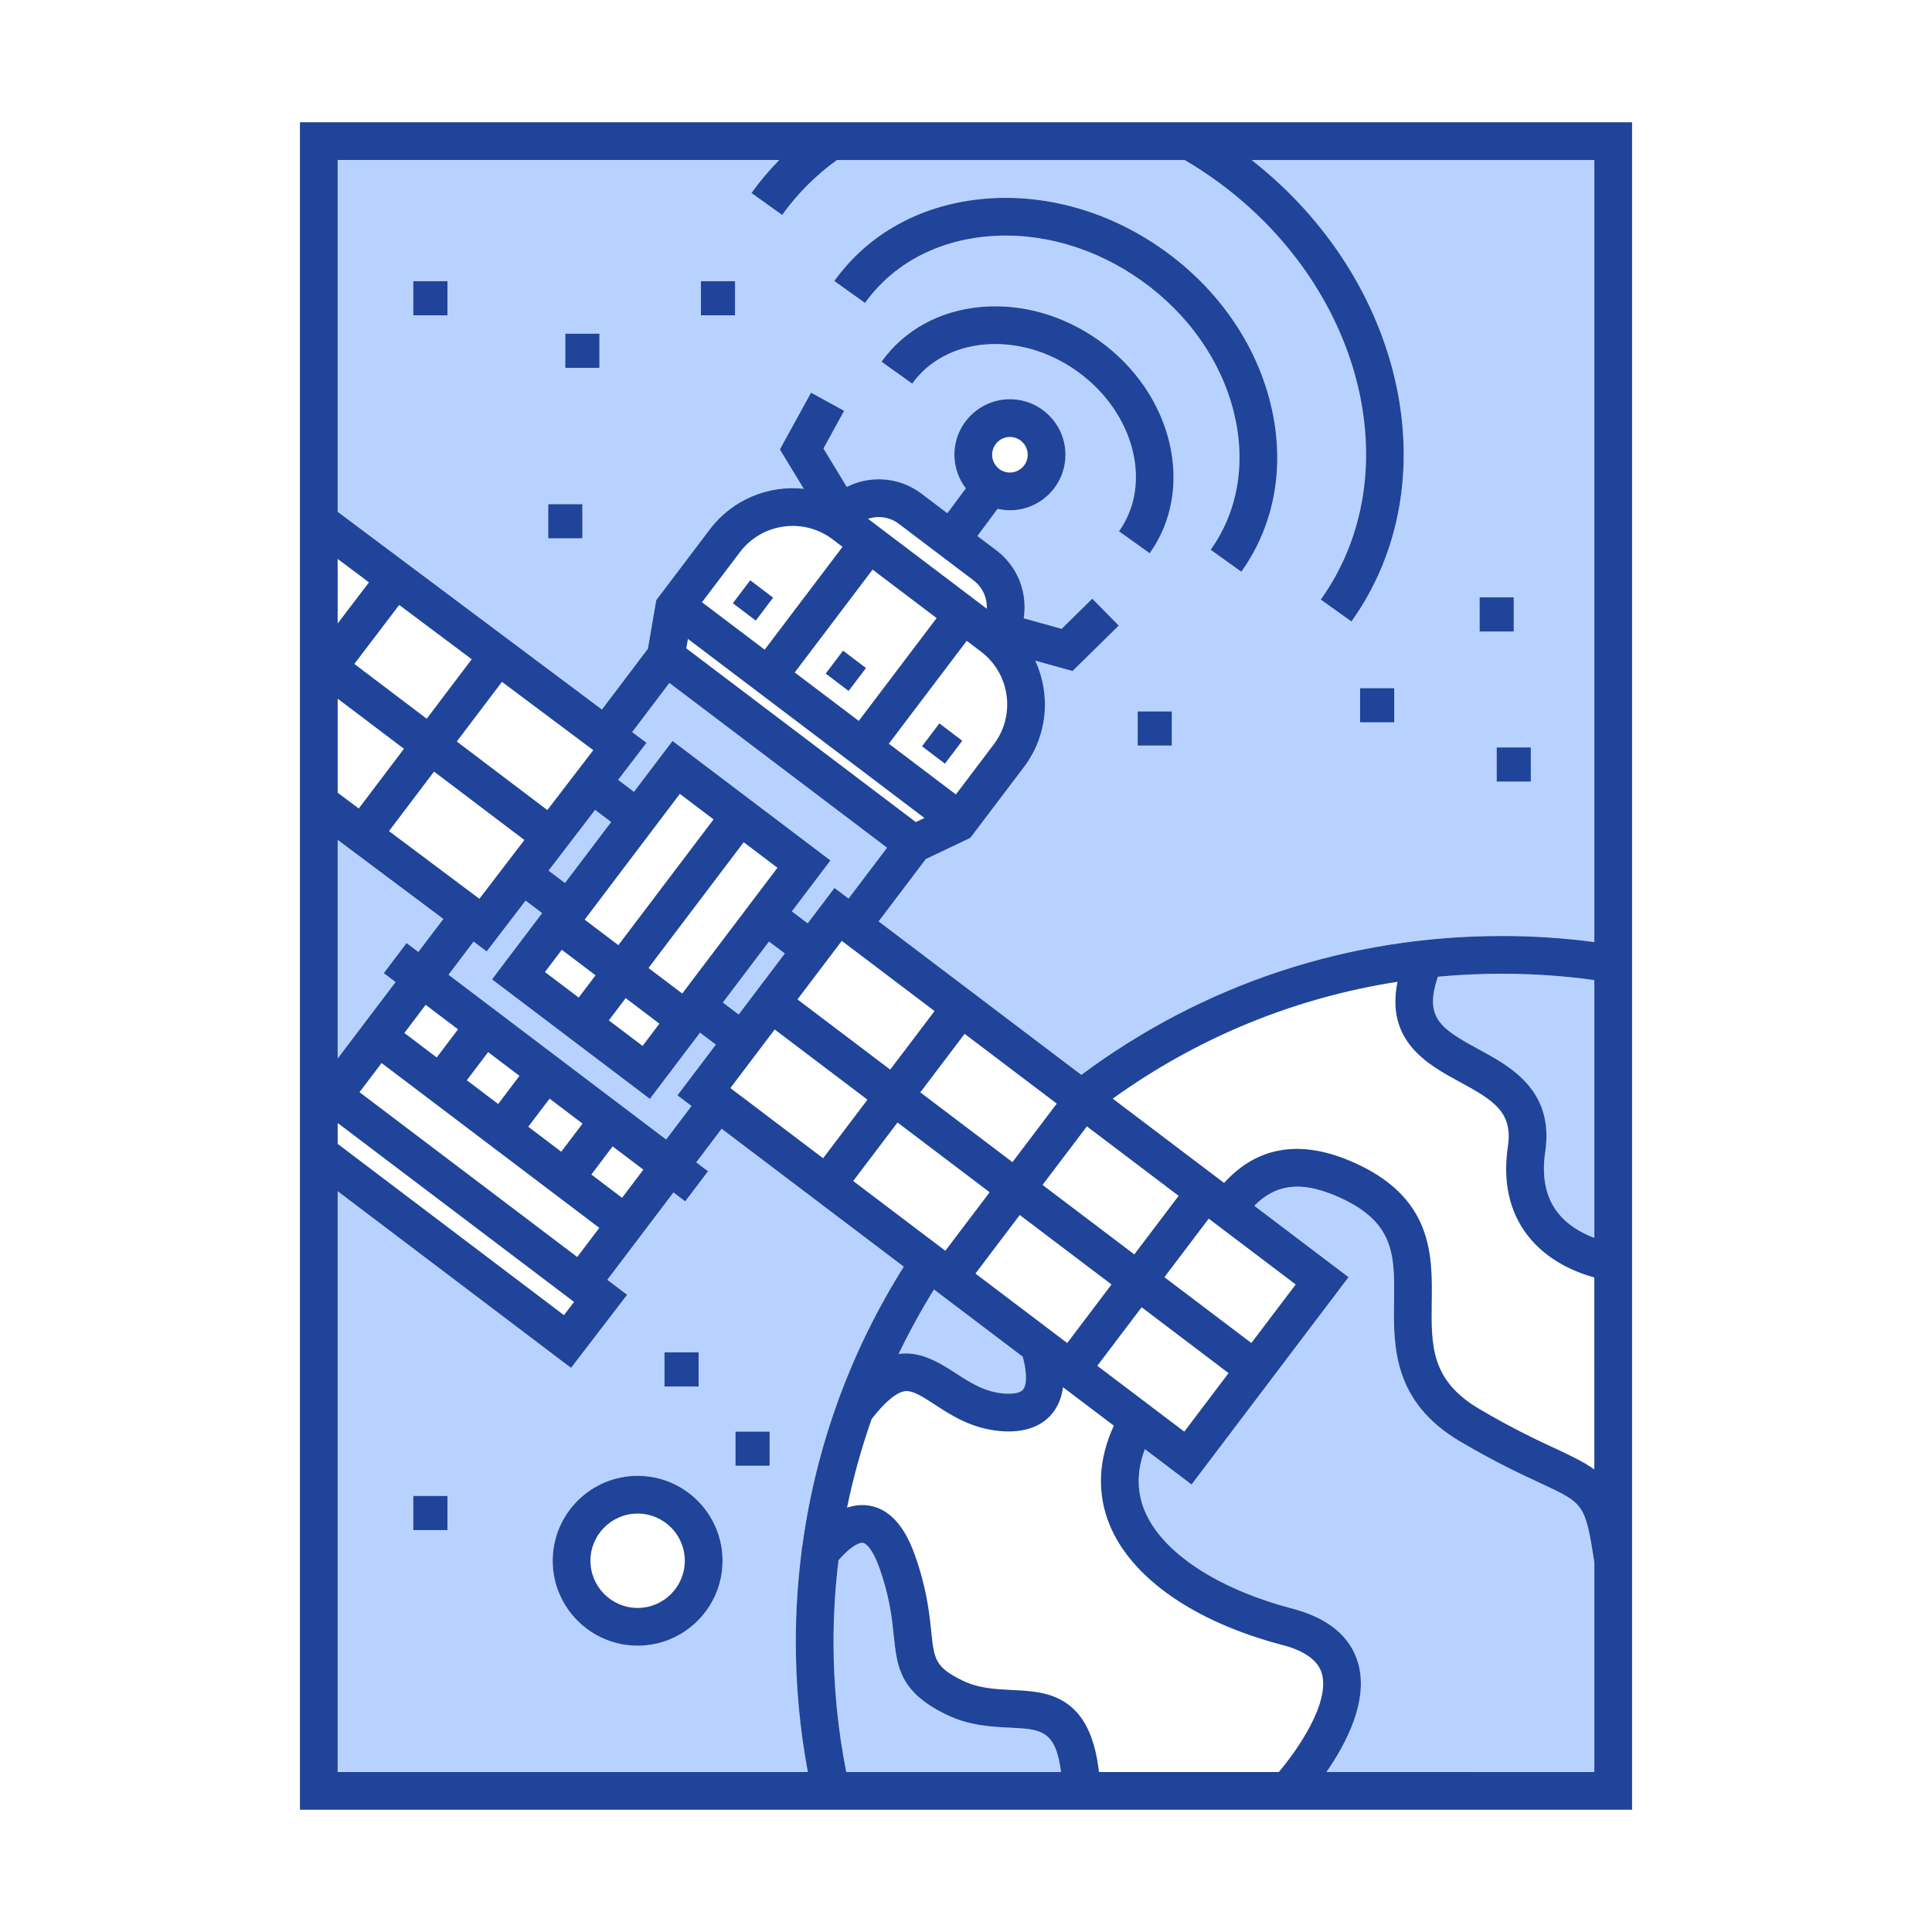 <?xml version="1.0" ?><!DOCTYPE svg  PUBLIC '-//W3C//DTD SVG 1.1//EN'  'http://www.w3.org/Graphics/SVG/1.1/DTD/svg11.dtd'><svg enable-background="new 0 0 512 512" height="512px" id="Satellite" version="1.1" viewBox="0 0 512 512" width="512px" xml:space="preserve" xmlns="http://www.w3.org/2000/svg" xmlns:xlink="http://www.w3.org/1999/xlink"><path d="M177.005,173.72l-63.51,84.2l63.55,47.931l63.51-84.201L177.005,173.72z M180.805,263.31l-8.96-6.779  l25.24-33.341l8.96,6.78L180.805,263.31z M165.815,264.5l8.949,6.78l-4.47,5.91l-8.96-6.771L165.815,264.5z M154.925,243.72  l25.24-33.35l8.95,6.779l-25.24,33.34L154.925,243.72z M148.885,251.69l8.95,6.779l-4.47,5.91l-8.96-6.779L148.885,251.69z" fill="#B8D2FF"/><path d="M253.138,363.815c3.797,2.481,7.723,5.047,12.823,5.473c1.551,0.129,4.287,0.156,5.217-1.112  c1.179-1.608,0.747-5.476-0.152-8.646l-23.506-17.795c-3.449,5.541-6.576,11.245-9.372,17.09  C243.418,358.032,248.196,360.587,253.138,363.815z" fill="#B8D2FF"/><path d="M250.636,454.323c-12.229-6.017-12.921-12.604-13.794-20.944c-0.481-4.593-1.08-10.31-3.866-18.073  c-1.758-4.896-3.532-6.352-4.304-6.438c-1.522-0.162-4.206,1.986-6.454,4.619c-0.871,7.145-1.318,14.372-1.318,21.65  c0,11.601,1.136,23.172,3.362,34.461h56.928c-1.443-11.148-5.313-11.344-13.518-11.744  C262.795,457.616,256.726,457.319,250.636,454.323z" fill="#B8D2FF"/><path d="M412.684,321.192c2.729,3.578,6.637,5.665,9.836,6.856v-68.307c-8.056-1.121-16.287-1.694-24.53-1.694  c-5.692,0-11.337,0.273-16.927,0.797c-3.684,10.825,0.631,13.713,10.696,19.165c8.512,4.609,20.168,10.922,17.747,27.237  C408.534,311.789,409.604,317.153,412.684,321.192z" fill="#B8D2FF"/><path d="M422.52,469.599v-55.593c-2.404-15.418-2.715-15.57-14.075-20.841c-5.047-2.343-11.96-5.55-21.421-11.117  c-17.939-10.551-17.748-25.307-17.594-37.163c0.162-12.439,0.279-21.427-15.705-28.092c-9.088-3.79-15.689-2.987-21.316,2.762  l24.971,18.904l-41.6,54.951l-12.373-9.367c-2.16,5.692-2.195,11.153-0.077,16.288c4.548,11.021,19.164,20.723,39.099,25.951  c9.551,2.504,15.43,7.358,17.475,14.43c2.863,9.893-3.084,21.279-8.374,28.887H422.52z" fill="#B8D2FF"/><path d="M358.148,164.703l-8.139-5.811c23.797-33.328,11.147-83.3-28.196-111.396  c-2.558-1.827-5.208-3.533-7.888-5.099h-92.125c-5.62,4.063-10.504,8.95-14.512,14.565l-8.139-5.811  c2.226-3.119,4.694-6.034,7.365-8.755H89.489v93.236l70.023,52.39l12.194-16.108l2.212-12.881l14.2-18.757  c6.035-7.972,15.601-11.728,24.886-10.744l-6.331-10.42l8.265-15.053l8.766,4.813l-5.483,9.987l6.181,10.173  c1.821-0.91,3.789-1.544,5.865-1.831c4.992-0.69,9.956,0.604,13.974,3.646l6.815,5.159l4.898-6.59  c-1.891-2.476-3.027-5.557-3.027-8.904c0-8.112,6.6-14.712,14.712-14.712c8.111,0,14.711,6.6,14.711,14.712  s-6.6,14.712-14.711,14.712c-1.123,0-2.211-0.138-3.262-0.377l-5.348,7.195l5.011,3.794c4.019,3.042,6.612,7.467,7.302,12.46  c0.26,1.872,0.238,3.74-0.049,5.556l10.053,2.794l8.123-7.987l7.012,7.131l-12.245,12.039l-9.874-2.745  c4.132,8.938,3.336,19.816-3.012,28.201l-14.199,18.758l-11.804,5.626l-12.5,16.513l53.714,40.663  c32.387-24.088,70.828-36.799,111.429-36.799c8.235,0,16.459,0.547,24.53,1.607V42.398h-90.832  C372.279,74.192,384.296,128.083,358.148,164.703z M118.578,83.566h-9.047V74.52h9.047V83.566z M154.332,142.661h-9.047v-9.046  h9.047V142.661z M158.855,97.479h-9.047v-9.047h9.047V97.479z M194.802,83.566h-9.047V74.52h9.047V83.566z M310.547,197.585H301.5  v-9.047h9.047V197.585z M304.682,146.614l-8.137-5.812c8.994-12.595,4.021-31.617-11.086-42.406  c-7.437-5.311-16.15-7.83-24.536-7.097c-8.094,0.708-14.902,4.391-19.172,10.37l-8.138-5.812  c5.996-8.396,15.385-13.554,26.438-14.521c10.754-0.944,21.846,2.227,31.22,8.921C310.864,104.252,316.881,129.533,304.682,146.614z   M328.965,151.512l-8.137-5.812c7.271-10.182,9.453-23.134,6.145-36.473c-3.379-13.624-12.042-25.984-24.393-34.805  c-12.35-8.82-26.849-13-40.837-11.78c-13.69,1.199-25.233,7.466-32.505,17.647l-8.138-5.812  c8.997-12.599,23.122-20.34,39.771-21.798c16.357-1.429,33.231,3.4,47.521,13.604c14.287,10.204,24.334,24.6,28.285,40.535  C340.703,123.042,337.963,138.913,328.965,151.512z M369.488,191.42h-9.047v-9.047h9.047V191.42z M405.684,207.127h-9.047v-9.047  h9.047V207.127z M392.113,158.307h9.047v9.047h-9.047V158.307z" fill="#B8D2FF"/><polygon fill="#B8D2FF" points="89.489,280.522 104.832,260.255 101.711,257.892 107.747,249.919 110.868,252.282 117.495,243.528   89.489,222.571 "/><path d="M89.489,469.599h124.593c-2.105-11.312-3.183-22.873-3.183-34.461c0-7.982,0.505-15.908,1.497-23.738  l0.256-1.905c3.596-26.214,12.696-51.309,26.863-73.819l-48.269-36.541l-6.736,8.898l3.124,2.365l-6.037,7.973l-3.122-2.365  l-17.526,23.15l5.25,3.975l-14.859,19.367l-61.851-46.814V469.599z M194.908,379.39h9.047v9.047h-9.047V379.39z M176.093,358.394  h9.047v9.047h-9.047V358.394z M168.977,391.113c12.408,0,22.504,10.095,22.504,22.503s-10.096,22.504-22.504,22.504  s-22.504-10.096-22.504-22.504S156.568,391.113,168.977,391.113z M109.531,396.442h9.047v9.047h-9.047V396.442z" fill="#B8D2FF"/><path d="M79.485,32.399v447.201h353.029V32.399H79.485z M89.485,148.12l8.3,6.21l-8.3,10.899V148.12z   M233.205,139.89l-3.17-2.4c2.68-0.899,5.75-0.5,8.17,1.33l19.8,14.99c1.89,1.43,3.11,3.51,3.431,5.86  c0.079,0.55,0.1,1.1,0.079,1.649L233.205,139.89z M263.375,197.25l-10.06,13.29l-17.761-13.45l20.641-27.26l3.79,2.869  C267.686,178.54,269.205,189.55,263.375,197.25z M231.245,150.949l16.97,12.851l-20.63,27.25l-16.97-12.84L231.245,150.949z   M202.645,172.17l-16.609-12.57l10.06-13.29c5.83-7.7,16.841-9.22,24.54-3.39l2.641,2L202.645,172.17z M244.985,216.77l-2.29,1.09  l-60.82-46.04l0.43-2.5L244.985,216.77z M237.855,297.47l24.42,18.49l-11.75,15.51l-24.42-18.49L237.855,297.47z M218.135,306.95  l-24.58-18.61l11.75-15.521l24.58,18.61L218.135,306.95z M271.025,359.53c0.899,3.17,1.33,7.039,0.149,8.649  c-0.931,1.261-3.66,1.24-5.21,1.11c-5.1-0.43-9.029-2.99-12.83-5.471c-4.939-3.229-9.72-5.789-14.99-5  c2.801-5.84,5.931-11.539,9.37-17.09L271.025,359.53z M258.505,337.51l11.739-15.521l24.32,18.41l-11.74,15.521L258.505,337.51z   M302.545,346.44l23.04,17.449l-11.74,15.51l-23.05-17.449L302.545,346.44z M308.574,338.47l11.75-15.52l23.051,17.449l-11.75,15.51  L308.574,338.47z M300.605,332.43l-24.32-18.409l11.75-15.521l24.32,18.409L300.605,332.43z M268.314,307.979l-24.42-18.49  l11.74-15.51l24.42,18.49L268.314,307.979z M235.915,283.46l-24.58-18.609l11.75-15.511l24.58,18.601L235.915,283.46z   M158.825,325.399l-5.851,7.721l-18.739-14.19l-38.96-29.489l5.85-7.721L158.825,325.399z M107.165,273.75l5.64-7.46l8.58,6.49  l-5.649,7.459L107.165,273.75z M123.715,286.28l5.641-7.461l8.31,6.291l-5.64,7.459L123.715,286.28z M139.995,298.601l5.649-7.451  l8.74,6.621l-5.649,7.449L139.995,298.601z M156.715,311.26l5.641-7.46l8.149,6.17l-5.649,7.46L156.715,311.26z M172.225,291.2  l13.29-17.551l4.21,3.19l-10.18,13.44l3.73,2.82l-6.74,8.899l-57.69-43.681l6.66-8.799l3.47,2.6l10.311-13.461l4.4,3.33  l-13.28,17.551L172.225,291.2z M167.515,194.02l9.88-13.05l57.7,43.68l-10.22,13.5l-3.73-2.819l-7.1,9.38l-4.21-3.181l10.22-13.5  l-41.83-31.659l-10.22,13.489l-4.21-3.189l7.521-9.82L167.515,194.02z M171.845,256.53l25.24-33.341l8.96,6.78l-25.24,33.34  L171.845,256.53z M174.765,271.28l-4.47,5.91l-8.96-6.771l4.48-5.92L174.765,271.28z M203.795,249.5l4.21,3.18l-12.25,16.19  l-4.21-3.19L203.795,249.5z M180.165,210.37l8.95,6.779l-25.24,33.34l-8.95-6.77L180.165,210.37z M149.725,234.02l-4.359-3.3  l12.34-16.11l4.27,3.23L149.725,234.02z M148.885,251.69l8.95,6.779l-4.47,5.91l-8.96-6.779L148.885,251.69z M127.045,238.189  l-23.96-17.939l11.94-15.771l23.949,18.13L127.045,238.189z M145.055,214.68l-24-18.17l11.971-15.811l24.199,18.101L145.055,214.68z   M113.085,190.47l-19.18-14.521l11.89-15.63l19.22,14.391L113.085,190.47z M89.485,185.149l17.569,13.29l-11.979,15.82l-5.59-4.18  V185.149z M89.485,222.569l28.01,20.961l-6.63,8.75l-3.12-2.36l-6.03,7.97l3.12,2.37l-15.35,20.261V222.569z M89.485,297.601  l37.43,28.329l25.22,19.101l-2.68,3.5l-59.97-45.391V297.601z M89.485,469.601V315.68l61.85,46.82l14.86-19.37l-5.25-3.971  l17.529-23.149l3.12,2.36l6.04-7.971l-3.12-2.369l6.73-8.9l48.27,36.55c-14.17,22.511-23.27,47.601-26.859,73.81  c-0.175,0.851-0.261,1.91-0.261,1.91c-0.989,7.83-1.5,15.75-1.5,23.74c0,11.59,1.08,23.15,3.19,34.461H89.485z M224.265,469.601  c-2.229-11.291-3.37-22.861-3.37-34.461c0-7.279,0.45-14.51,1.32-21.65c2.25-2.639,4.93-4.779,6.46-4.619  c0.771,0.08,2.54,1.539,4.3,6.439c2.79,7.76,3.391,13.48,3.87,18.07c0.87,8.34,1.561,14.93,13.79,20.939  c6.09,3,12.16,3.301,17.04,3.531c8.2,0.409,12.069,0.6,13.511,11.75H224.265z M338.904,469.601h-47.66  c-1.01-8.58-3.52-14.23-7.779-17.601c-4.551-3.61-10.02-3.88-15.301-4.13c-4.369-0.221-8.879-0.44-13.119-2.52  c-7.27-3.58-7.479-5.58-8.26-13.011c-0.51-4.86-1.2-11.51-4.4-20.41c-2.88-8.021-7.12-12.39-12.62-13  c-1.85-0.21-3.62,0.06-5.29,0.63c1.631-7.99,3.82-15.85,6.53-23.529c3.64-4.67,6.76-7.221,9.04-7.371  c2.021-0.119,4.62,1.561,7.62,3.531c4.39,2.859,9.84,6.43,17.47,7.06c0.75,0.069,1.471,0.101,2.15,0.101  c6.65,0,10.17-2.801,11.979-5.291c1.41-1.939,2.14-4.18,2.44-6.439l13.48,10.199c-4.15,8.961-4.541,17.99-1.101,26.33  c5.819,14.101,22.521,25.701,45.81,31.801c5.9,1.55,9.4,4.09,10.4,7.529C352.564,451.31,343.695,463.95,338.904,469.601z   M422.515,469.601h-70.989c5.289-7.611,11.239-19,8.379-28.891c-2.049-7.07-7.93-11.92-17.479-14.43  c-19.931-5.23-34.55-14.93-39.101-25.95c-2.109-5.13-2.08-10.591,0.08-16.29l12.371,9.369l41.6-54.949l-24.971-18.91  c5.631-5.74,12.23-6.55,21.32-2.76c15.98,6.67,15.87,15.66,15.71,28.09c-0.159,11.859-0.35,26.62,17.591,37.17  c9.459,5.57,16.369,8.77,21.42,11.109c11.359,5.281,11.67,5.431,14.069,20.851V469.601z M422.515,389.43  c-2.47-1.79-5.649-3.38-9.86-5.34c-4.859-2.25-11.52-5.34-20.56-10.66c-12.94-7.61-12.819-16.79-12.67-28.409  c0.17-12.561,0.37-28.19-21.851-37.461c-13.399-5.59-24.539-3.58-33.18,5.93l-29.51-22.34c22.63-16.26,48.26-26.75,75.471-30.97  c-3.221,15.851,8.139,22.021,16.639,26.62c8.951,4.85,13.951,8.03,12.621,16.98c-1.391,9.359,0.35,17.289,5.18,23.56  c5.26,6.84,12.92,9.89,17.72,11.2V389.43z M422.515,328.05c-3.19-1.189-7.101-3.279-9.83-6.859c-3.079-4.041-4.149-9.4-3.18-15.94  c2.42-16.32-9.229-22.63-17.75-27.24c-10.06-5.45-14.38-8.34-10.69-19.17c5.59-0.521,11.23-0.79,16.92-0.79  c8.25,0,16.48,0.57,24.53,1.689V328.05z M422.515,249.659c-8.069-1.069-16.29-1.609-24.53-1.609c-40.6,0-79.039,12.71-111.42,36.801  l-53.72-40.671l12.5-16.51l11.8-5.62l14.2-18.76c6.351-8.391,7.149-19.261,3.021-28.2l9.869,2.74l12.25-12.04l-7.02-7.131  l-8.12,7.99l-10.05-2.8c0.29-1.81,0.311-3.68,0.05-5.55c-0.69-4.99-3.29-9.42-7.3-12.46l-5.02-3.79l5.35-7.2  c1.05,0.24,2.14,0.38,3.26,0.38c8.12,0,14.721-6.6,14.721-14.72c0-8.11-6.601-14.71-14.721-14.71c-8.109,0-14.71,6.6-14.71,14.71  c0,3.35,1.141,6.43,3.03,8.91l-4.9,6.59l-6.81-5.16c-4.021-3.04-8.99-4.34-13.98-3.65c-2.069,0.29-4.04,0.921-5.859,1.83  l-6.181-10.17l5.48-9.989l-8.77-4.811l-8.261,15.05l6.33,10.42c-9.29-0.979-18.85,2.78-24.89,10.75l-14.2,18.761l-2.21,12.88  l-12.19,16.109L89.485,135.63v-93.23h117.029c-2.67,2.721-5.14,5.63-7.37,8.75l8.141,5.811c4.01-5.61,8.9-10.5,14.52-14.561h92.12  c2.681,1.561,5.33,3.271,7.89,5.101c39.34,28.09,51.99,78.069,28.2,111.39l8.13,5.81c26.15-36.619,14.131-90.51-26.459-122.3h90.829  V249.659z M262.925,120.51c0-2.59,2.12-4.71,4.71-4.71c2.6,0,4.721,2.12,4.721,4.71c0,2.6-2.121,4.72-4.721,4.72  C265.045,125.229,262.925,123.109,262.925,120.51z" fill="#1F4499"/><rect fill="#1F4499" height="7.619" transform="matrix(-0.604 0.797 -0.797 -0.604 501.356 106.54)" width="7.619" x="220.384" y="174.094"/><rect fill="#1F4499" height="7.619" transform="matrix(-0.797 -0.604 0.604 -0.797 329.518 504.837)" width="7.619" x="245.722" y="193.276"/><rect fill="#1F4499" height="7.619" transform="matrix(-0.797 -0.604 0.604 -0.797 262.366 406.429)" width="7.619" x="195.622" y="155.348"/><path d="M291.271,90.259c-9.374-6.694-20.466-9.865-31.22-8.921c-11.053,0.967-20.441,6.124-26.438,14.521  l8.138,5.812c4.27-5.979,11.078-9.662,19.172-10.37c8.386-0.733,17.1,1.786,24.536,7.097c15.106,10.789,20.08,29.812,11.086,42.406  l8.137,5.812C316.881,129.533,310.864,104.252,291.271,90.259z" fill="#1F4499"/><path d="M308.393,66.285c-14.289-10.204-31.163-15.033-47.521-13.604c-16.649,1.458-30.774,9.199-39.771,21.798  l8.138,5.812c7.271-10.182,18.814-16.448,32.505-17.647c13.988-1.22,28.487,2.96,40.837,11.78  c12.351,8.82,21.014,21.181,24.393,34.805c3.309,13.339,1.126,26.291-6.145,36.473l8.137,5.812  c8.998-12.599,11.738-28.47,7.713-44.691C332.727,90.885,322.68,76.489,308.393,66.285z" fill="#1F4499"/><path d="M168.977,436.12c12.408,0,22.504-10.096,22.504-22.504s-10.096-22.503-22.504-22.503  s-22.504,10.095-22.504,22.503S156.568,436.12,168.977,436.12z M168.977,401.113c6.895,0,12.504,5.608,12.504,12.503  s-5.609,12.504-12.504,12.504s-12.504-5.609-12.504-12.504S162.082,401.113,168.977,401.113z" fill="#1F4499"/><rect fill="#1F4499" height="9.047" width="9.047" x="396.637" y="198.08"/><rect fill="#1F4499" height="9.047" width="9.047" x="301.5" y="188.538"/><rect fill="#1F4499" height="9.047" width="9.047" x="109.531" y="396.442"/><rect fill="#1F4499" height="9.047" width="9.047" x="194.908" y="379.39"/><rect fill="#1F4499" height="9.047" width="9.047" x="176.093" y="358.394"/><rect fill="#1F4499" height="9.047" width="9.047" x="360.441" y="182.373"/><rect fill="#1F4499" height="9.047" width="9.047" x="392.113" y="158.307"/><rect fill="#1F4499" height="9.046" width="9.047" x="145.285" y="133.615"/><rect fill="#1F4499" height="9.047" width="9.047" x="185.755" y="74.52"/><rect fill="#1F4499" height="9.047" width="9.047" x="109.531" y="74.52"/><rect fill="#1F4499" height="9.047" width="9.047" x="149.809" y="88.432"/></svg>